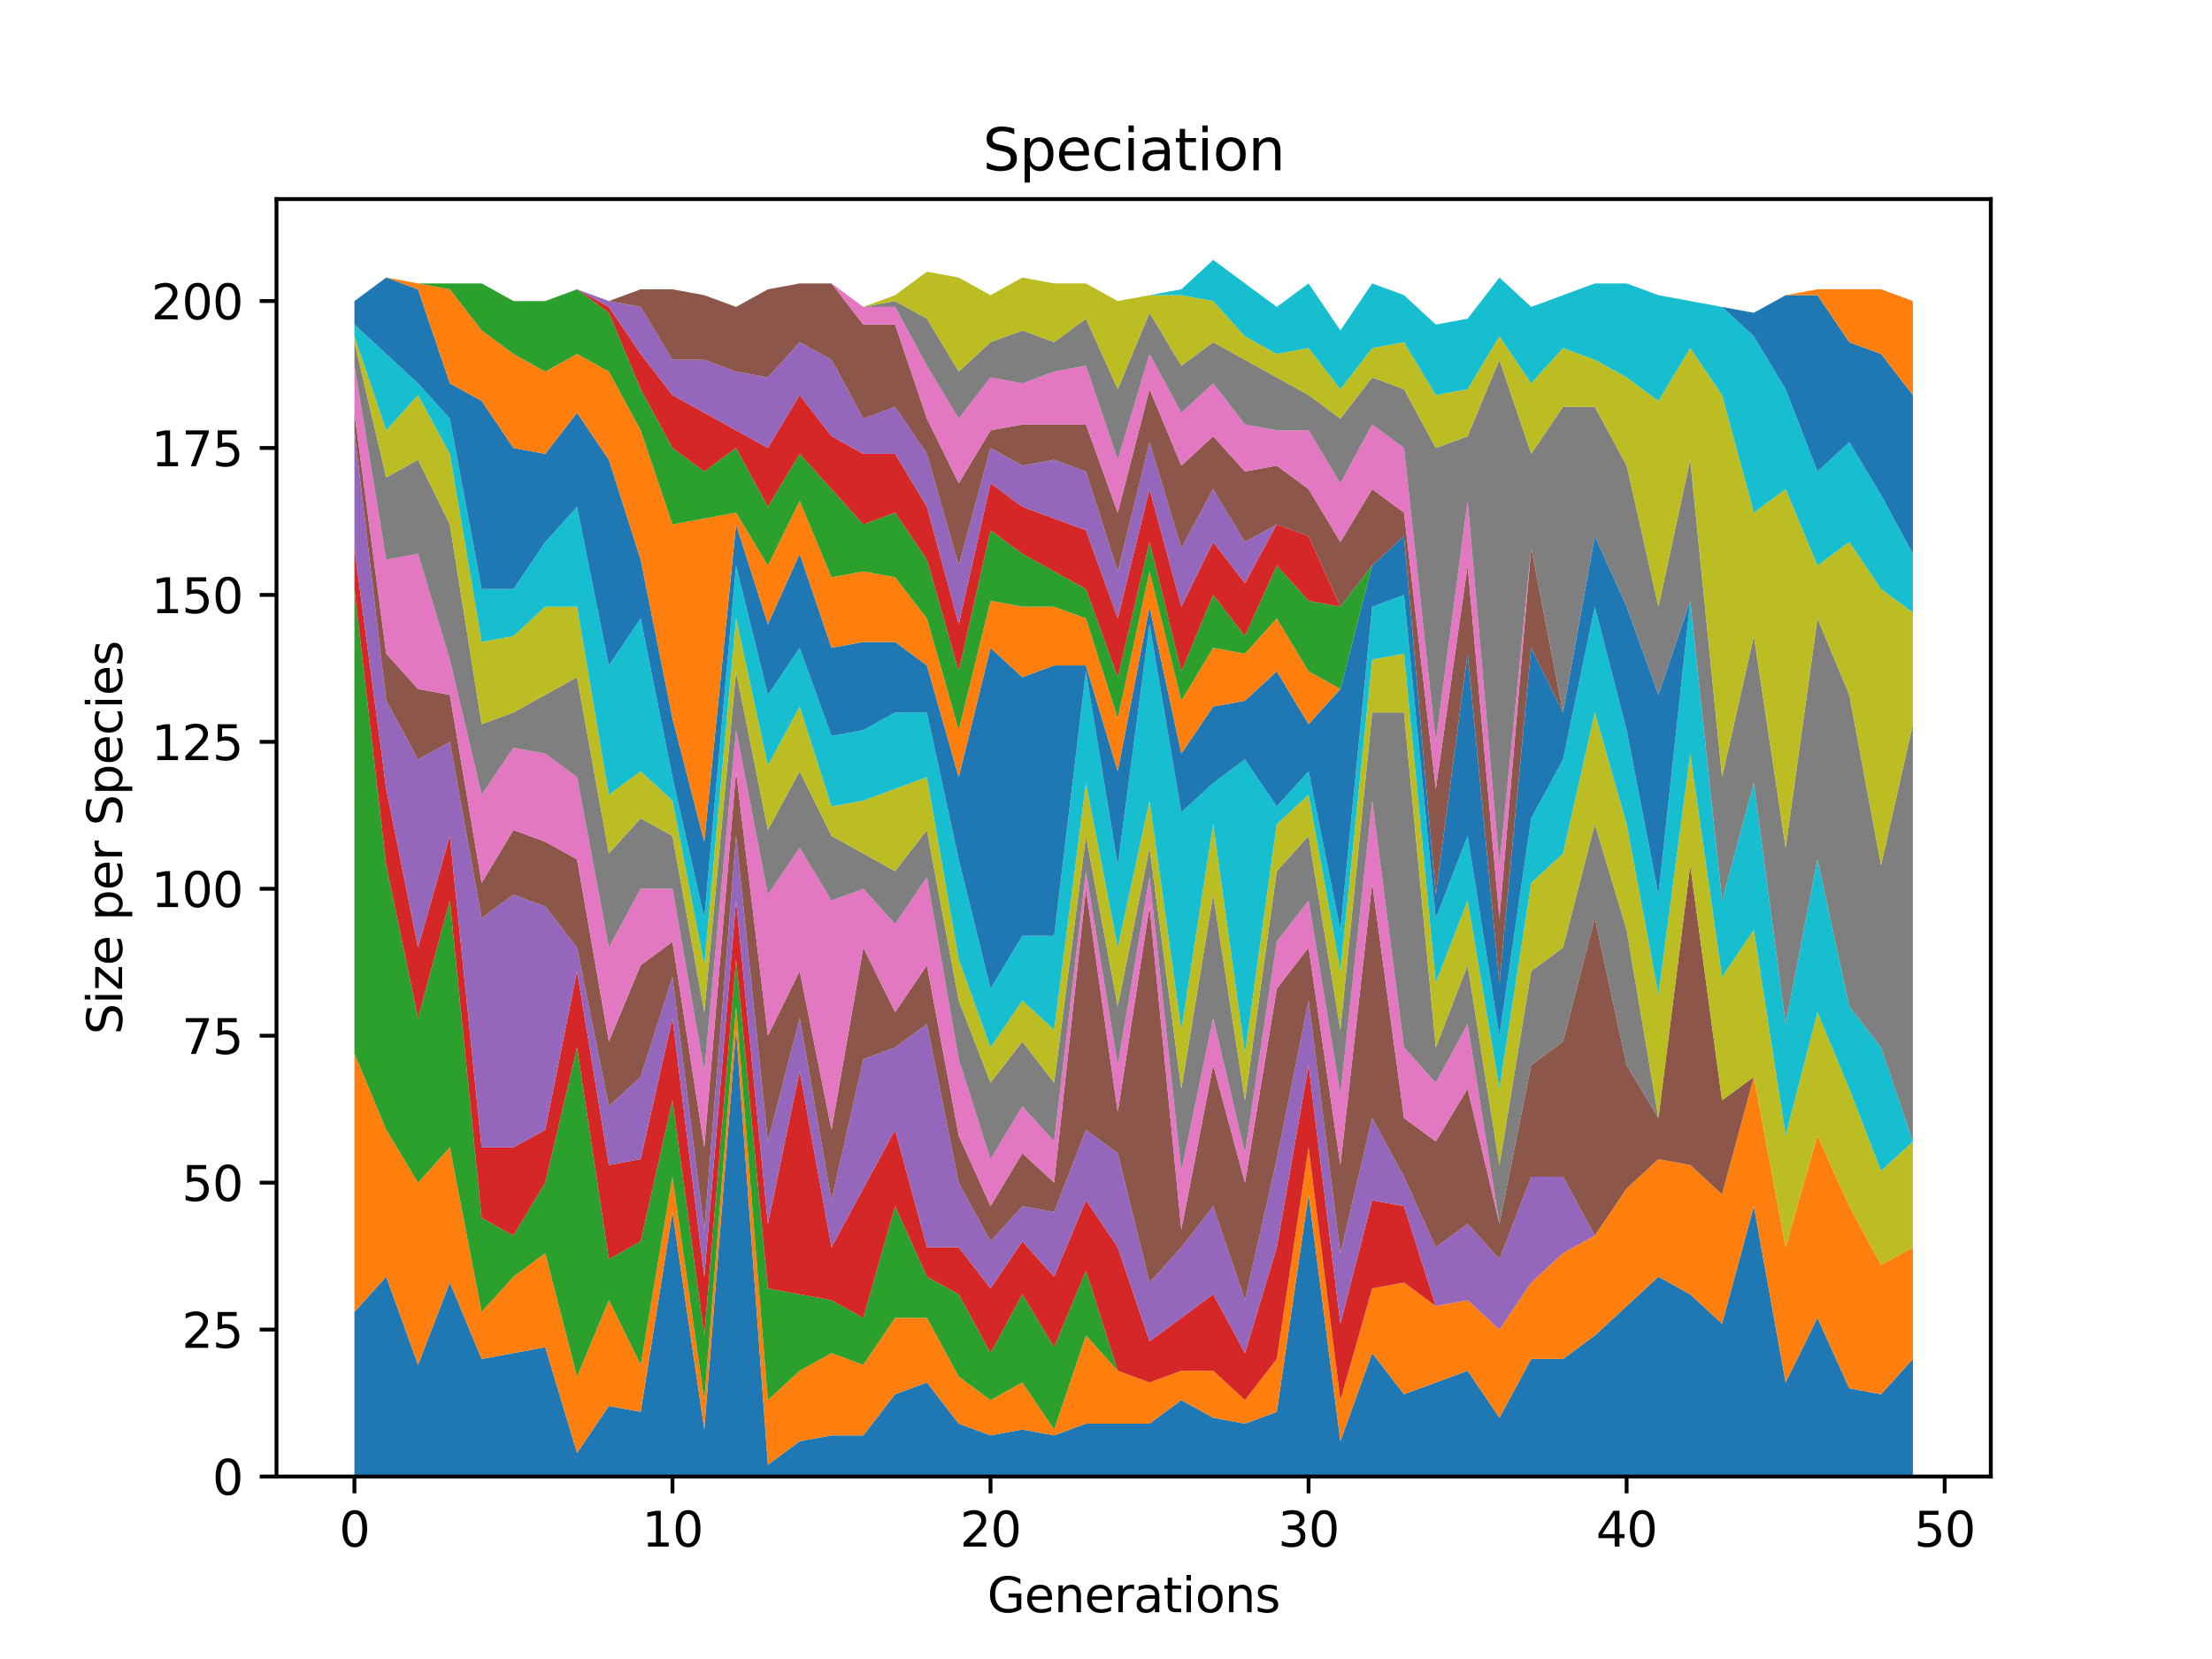 <?xml version="1.0" encoding="utf-8" standalone="no"?>
<!DOCTYPE svg PUBLIC "-//W3C//DTD SVG 1.1//EN"
  "http://www.w3.org/Graphics/SVG/1.1/DTD/svg11.dtd">
<svg xmlns:xlink="http://www.w3.org/1999/xlink" width="460.8pt" height="345.6pt" viewBox="0 0 460.8 345.6" xmlns="http://www.w3.org/2000/svg" version="1.1">
 <defs>
  <style type="text/css">*{stroke-linejoin: round; stroke-linecap: butt}</style>
 </defs>
 <g id="figure_1">
  <g id="patch_1">
   <path d="M 0 345.6 
L 460.8 345.6 
L 460.8 0 
L 0 0 
z
" style="fill: #ffffff"/>
  </g>
  <g id="axes_1">
   <g id="patch_2">
    <path d="M 57.6 307.584 
L 414.72 307.584 
L 414.72 41.472 
L 57.6 41.472 
z
" style="fill: #ffffff"/>
   </g>
   <g id="PolyCollection_1">
    <path d="M 73.833 273.302 
L 73.833 307.584 
L 80.458 307.584 
L 87.084 307.584 
L 93.71 307.584 
L 100.335 307.584 
L 106.961 307.584 
L 113.586 307.584 
L 120.212 307.584 
L 126.838 307.584 
L 133.463 307.584 
L 140.089 307.584 
L 146.714 307.584 
L 153.34 307.584 
L 159.966 307.584 
L 166.591 307.584 
L 173.217 307.584 
L 179.842 307.584 
L 186.468 307.584 
L 193.094 307.584 
L 199.719 307.584 
L 206.345 307.584 
L 212.97 307.584 
L 219.596 307.584 
L 226.222 307.584 
L 232.847 307.584 
L 239.473 307.584 
L 246.098 307.584 
L 252.724 307.584 
L 259.35 307.584 
L 265.975 307.584 
L 272.601 307.584 
L 279.226 307.584 
L 285.852 307.584 
L 292.478 307.584 
L 299.103 307.584 
L 305.729 307.584 
L 312.354 307.584 
L 318.98 307.584 
L 325.606 307.584 
L 332.231 307.584 
L 338.857 307.584 
L 345.482 307.584 
L 352.108 307.584 
L 358.734 307.584 
L 365.359 307.584 
L 371.985 307.584 
L 378.61 307.584 
L 385.236 307.584 
L 391.862 307.584 
L 398.487 307.584 
L 398.487 283.097 
L 398.487 283.097 
L 391.862 290.443 
L 385.236 289.219 
L 378.61 274.527 
L 371.985 287.994 
L 365.359 251.264 
L 358.734 275.751 
L 352.108 269.629 
L 345.482 265.956 
L 338.857 272.078 
L 332.231 278.2 
L 325.606 283.097 
L 318.98 283.097 
L 312.354 295.341 
L 305.729 285.546 
L 299.103 287.994 
L 292.478 290.443 
L 285.852 281.873 
L 279.226 300.238 
L 272.601 248.815 
L 265.975 294.116 
L 259.35 296.565 
L 252.724 295.341 
L 246.098 291.667 
L 239.473 296.565 
L 232.847 296.565 
L 226.222 296.565 
L 219.596 299.014 
L 212.97 297.789 
L 206.345 299.014 
L 199.719 296.565 
L 193.094 287.994 
L 186.468 290.443 
L 179.842 299.014 
L 173.217 299.014 
L 166.591 300.238 
L 159.966 305.135 
L 153.34 214.534 
L 146.714 297.789 
L 140.089 252.488 
L 133.463 294.116 
L 126.838 292.892 
L 120.212 302.687 
L 113.586 280.648 
L 106.961 281.873 
L 100.335 283.097 
L 93.71 267.181 
L 87.084 284.321 
L 80.458 265.956 
L 73.833 273.302 
z
" clip-path="url(#p61a54d0219)" style="fill: #1f77b4"/>
   </g>
   <g id="PolyCollection_2">
    <path d="M 73.833 219.431 
L 73.833 273.302 
L 80.458 265.956 
L 87.084 284.321 
L 93.71 267.181 
L 100.335 283.097 
L 106.961 281.873 
L 113.586 280.648 
L 120.212 302.687 
L 126.838 292.892 
L 133.463 294.116 
L 140.089 252.488 
L 146.714 297.789 
L 153.34 214.534 
L 159.966 305.135 
L 166.591 300.238 
L 173.217 299.014 
L 179.842 299.014 
L 186.468 290.443 
L 193.094 287.994 
L 199.719 296.565 
L 206.345 299.014 
L 212.97 297.789 
L 219.596 299.014 
L 226.222 296.565 
L 232.847 296.565 
L 239.473 296.565 
L 246.098 291.667 
L 252.724 295.341 
L 259.35 296.565 
L 265.975 294.116 
L 272.601 248.815 
L 279.226 300.238 
L 285.852 281.873 
L 292.478 290.443 
L 299.103 287.994 
L 305.729 285.546 
L 312.354 295.341 
L 318.98 283.097 
L 325.606 283.097 
L 332.231 278.2 
L 338.857 272.078 
L 345.482 265.956 
L 352.108 269.629 
L 358.734 275.751 
L 365.359 251.264 
L 371.985 287.994 
L 378.61 274.527 
L 385.236 289.219 
L 391.862 290.443 
L 398.487 283.097 
L 398.487 259.834 
L 398.487 259.834 
L 391.862 263.507 
L 385.236 251.264 
L 378.61 236.572 
L 371.985 259.834 
L 365.359 224.328 
L 358.734 248.815 
L 352.108 242.694 
L 345.482 241.469 
L 338.857 247.591 
L 332.231 257.386 
L 325.606 261.059 
L 318.98 267.181 
L 312.354 276.975 
L 305.729 270.854 
L 299.103 272.078 
L 292.478 267.181 
L 285.852 268.405 
L 279.226 291.667 
L 272.601 239.021 
L 265.975 283.097 
L 259.35 291.667 
L 252.724 285.546 
L 246.098 285.546 
L 239.473 287.994 
L 232.847 285.546 
L 226.222 278.2 
L 219.596 297.789 
L 212.97 287.994 
L 206.345 291.667 
L 199.719 286.77 
L 193.094 274.527 
L 186.468 274.527 
L 179.842 284.321 
L 173.217 281.873 
L 166.591 285.546 
L 159.966 291.667 
L 153.34 209.636 
L 146.714 291.667 
L 140.089 245.142 
L 133.463 284.321 
L 126.838 270.854 
L 120.212 286.77 
L 113.586 261.059 
L 106.961 265.956 
L 100.335 273.302 
L 93.71 239.021 
L 87.084 246.367 
L 80.458 235.347 
L 73.833 219.431 
z
" clip-path="url(#p61a54d0219)" style="fill: #ff7f0e"/>
   </g>
   <g id="PolyCollection_3">
    <path d="M 73.833 122.707 
L 73.833 219.431 
L 80.458 235.347 
L 87.084 246.367 
L 93.71 239.021 
L 100.335 273.302 
L 106.961 265.956 
L 113.586 261.059 
L 120.212 286.77 
L 126.838 270.854 
L 133.463 284.321 
L 140.089 245.142 
L 146.714 291.667 
L 153.34 209.636 
L 159.966 291.667 
L 166.591 285.546 
L 173.217 281.873 
L 179.842 284.321 
L 186.468 274.527 
L 193.094 274.527 
L 199.719 286.77 
L 206.345 291.667 
L 212.97 287.994 
L 219.596 297.789 
L 226.222 278.2 
L 232.847 285.546 
L 239.473 287.994 
L 246.098 285.546 
L 252.724 285.546 
L 259.35 291.667 
L 265.975 283.097 
L 272.601 239.021 
L 279.226 291.667 
L 285.852 268.405 
L 292.478 267.181 
L 299.103 272.078 
L 305.729 270.854 
L 312.354 276.975 
L 318.98 267.181 
L 325.606 261.059 
L 332.231 257.386 
L 338.857 247.591 
L 345.482 241.469 
L 352.108 242.694 
L 358.734 248.815 
L 365.359 224.328 
L 371.985 259.834 
L 378.61 236.572 
L 385.236 251.264 
L 391.862 263.507 
L 398.487 259.834 
L 398.487 259.834 
L 398.487 259.834 
L 391.862 263.507 
L 385.236 251.264 
L 378.61 236.572 
L 371.985 259.834 
L 365.359 224.328 
L 358.734 248.815 
L 352.108 242.694 
L 345.482 241.469 
L 338.857 247.591 
L 332.231 257.386 
L 325.606 261.059 
L 318.98 267.181 
L 312.354 276.975 
L 305.729 270.854 
L 299.103 272.078 
L 292.478 267.181 
L 285.852 268.405 
L 279.226 291.667 
L 272.601 239.021 
L 265.975 283.097 
L 259.35 291.667 
L 252.724 285.546 
L 246.098 285.546 
L 239.473 287.994 
L 232.847 285.546 
L 226.222 264.732 
L 219.596 280.648 
L 212.97 269.629 
L 206.345 281.873 
L 199.719 269.629 
L 193.094 265.956 
L 186.468 251.264 
L 179.842 274.527 
L 173.217 270.854 
L 166.591 269.629 
L 159.966 268.405 
L 153.34 199.841 
L 146.714 278.2 
L 140.089 229.226 
L 133.463 258.61 
L 126.838 262.283 
L 120.212 218.207 
L 113.586 246.367 
L 106.961 257.386 
L 100.335 253.713 
L 93.71 187.598 
L 87.084 212.085 
L 80.458 180.252 
L 73.833 122.707 
z
" clip-path="url(#p61a54d0219)" style="fill: #2ca02c"/>
   </g>
   <g id="PolyCollection_4">
    <path d="M 73.833 114.137 
L 73.833 122.707 
L 80.458 180.252 
L 87.084 212.085 
L 93.71 187.598 
L 100.335 253.713 
L 106.961 257.386 
L 113.586 246.367 
L 120.212 218.207 
L 126.838 262.283 
L 133.463 258.61 
L 140.089 229.226 
L 146.714 278.2 
L 153.34 199.841 
L 159.966 268.405 
L 166.591 269.629 
L 173.217 270.854 
L 179.842 274.527 
L 186.468 251.264 
L 193.094 265.956 
L 199.719 269.629 
L 206.345 281.873 
L 212.97 269.629 
L 219.596 280.648 
L 226.222 264.732 
L 232.847 285.546 
L 239.473 287.994 
L 246.098 285.546 
L 252.724 285.546 
L 259.35 291.667 
L 265.975 283.097 
L 272.601 239.021 
L 279.226 291.667 
L 285.852 268.405 
L 292.478 267.181 
L 299.103 272.078 
L 305.729 270.854 
L 312.354 276.975 
L 318.98 267.181 
L 325.606 261.059 
L 332.231 257.386 
L 338.857 247.591 
L 345.482 241.469 
L 352.108 242.694 
L 358.734 248.815 
L 365.359 224.328 
L 371.985 259.834 
L 378.61 236.572 
L 385.236 251.264 
L 391.862 263.507 
L 398.487 259.834 
L 398.487 259.834 
L 398.487 259.834 
L 391.862 263.507 
L 385.236 251.264 
L 378.61 236.572 
L 371.985 259.834 
L 365.359 224.328 
L 358.734 248.815 
L 352.108 242.694 
L 345.482 241.469 
L 338.857 247.591 
L 332.231 257.386 
L 325.606 261.059 
L 318.98 267.181 
L 312.354 276.975 
L 305.729 270.854 
L 299.103 272.078 
L 292.478 251.264 
L 285.852 250.04 
L 279.226 275.751 
L 272.601 221.88 
L 265.975 259.834 
L 259.35 281.873 
L 252.724 269.629 
L 246.098 274.527 
L 239.473 279.424 
L 232.847 259.834 
L 226.222 250.04 
L 219.596 265.956 
L 212.97 258.61 
L 206.345 268.405 
L 199.719 259.834 
L 193.094 259.834 
L 186.468 235.347 
L 179.842 247.591 
L 173.217 259.834 
L 166.591 223.104 
L 159.966 254.937 
L 153.34 187.598 
L 146.714 265.956 
L 140.089 212.085 
L 133.463 241.469 
L 126.838 242.694 
L 120.212 202.29 
L 113.586 235.347 
L 106.961 239.021 
L 100.335 239.021 
L 93.71 174.13 
L 87.084 197.393 
L 80.458 164.335 
L 73.833 114.137 
z
" clip-path="url(#p61a54d0219)" style="fill: #d62728"/>
   </g>
   <g id="PolyCollection_5">
    <path d="M 73.833 89.65 
L 73.833 114.137 
L 80.458 164.335 
L 87.084 197.393 
L 93.71 174.13 
L 100.335 239.021 
L 106.961 239.021 
L 113.586 235.347 
L 120.212 202.29 
L 126.838 242.694 
L 133.463 241.469 
L 140.089 212.085 
L 146.714 265.956 
L 153.34 187.598 
L 159.966 254.937 
L 166.591 223.104 
L 173.217 259.834 
L 179.842 247.591 
L 186.468 235.347 
L 193.094 259.834 
L 199.719 259.834 
L 206.345 268.405 
L 212.97 258.61 
L 219.596 265.956 
L 226.222 250.04 
L 232.847 259.834 
L 239.473 279.424 
L 246.098 274.527 
L 252.724 269.629 
L 259.35 281.873 
L 265.975 259.834 
L 272.601 221.88 
L 279.226 275.751 
L 285.852 250.04 
L 292.478 251.264 
L 299.103 272.078 
L 305.729 270.854 
L 312.354 276.975 
L 318.98 267.181 
L 325.606 261.059 
L 332.231 257.386 
L 338.857 247.591 
L 345.482 241.469 
L 352.108 242.694 
L 358.734 248.815 
L 365.359 224.328 
L 371.985 259.834 
L 378.61 236.572 
L 385.236 251.264 
L 391.862 263.507 
L 398.487 259.834 
L 398.487 259.834 
L 398.487 259.834 
L 391.862 263.507 
L 385.236 251.264 
L 378.61 236.572 
L 371.985 259.834 
L 365.359 224.328 
L 358.734 248.815 
L 352.108 242.694 
L 345.482 241.469 
L 338.857 247.591 
L 332.231 257.386 
L 325.606 245.142 
L 318.98 245.142 
L 312.354 262.283 
L 305.729 254.937 
L 299.103 259.834 
L 292.478 245.142 
L 285.852 232.899 
L 279.226 261.059 
L 272.601 208.412 
L 265.975 241.469 
L 259.35 270.854 
L 252.724 251.264 
L 246.098 259.834 
L 239.473 267.181 
L 232.847 240.245 
L 226.222 235.347 
L 219.596 252.488 
L 212.97 251.264 
L 206.345 258.61 
L 199.719 246.367 
L 193.094 213.309 
L 186.468 218.207 
L 179.842 220.655 
L 173.217 250.04 
L 166.591 212.085 
L 159.966 237.796 
L 153.34 174.13 
L 146.714 256.161 
L 140.089 203.514 
L 133.463 224.328 
L 126.838 230.45 
L 120.212 197.393 
L 113.586 188.822 
L 106.961 186.374 
L 100.335 191.271 
L 93.71 154.541 
L 87.084 158.214 
L 80.458 145.97 
L 73.833 89.65 
z
" clip-path="url(#p61a54d0219)" style="fill: #9467bd"/>
   </g>
   <g id="PolyCollection_6">
    <path d="M 73.833 85.977 
L 73.833 89.65 
L 80.458 145.97 
L 87.084 158.214 
L 93.71 154.541 
L 100.335 191.271 
L 106.961 186.374 
L 113.586 188.822 
L 120.212 197.393 
L 126.838 230.45 
L 133.463 224.328 
L 140.089 203.514 
L 146.714 256.161 
L 153.34 174.13 
L 159.966 237.796 
L 166.591 212.085 
L 173.217 250.04 
L 179.842 220.655 
L 186.468 218.207 
L 193.094 213.309 
L 199.719 246.367 
L 206.345 258.61 
L 212.97 251.264 
L 219.596 252.488 
L 226.222 235.347 
L 232.847 240.245 
L 239.473 267.181 
L 246.098 259.834 
L 252.724 251.264 
L 259.35 270.854 
L 265.975 241.469 
L 272.601 208.412 
L 279.226 261.059 
L 285.852 232.899 
L 292.478 245.142 
L 299.103 259.834 
L 305.729 254.937 
L 312.354 262.283 
L 318.98 245.142 
L 325.606 245.142 
L 332.231 257.386 
L 338.857 247.591 
L 345.482 241.469 
L 352.108 242.694 
L 358.734 248.815 
L 365.359 224.328 
L 371.985 259.834 
L 378.61 236.572 
L 385.236 251.264 
L 391.862 263.507 
L 398.487 259.834 
L 398.487 259.834 
L 398.487 259.834 
L 391.862 263.507 
L 385.236 251.264 
L 378.61 236.572 
L 371.985 259.834 
L 365.359 224.328 
L 358.734 229.226 
L 352.108 180.252 
L 345.482 232.899 
L 338.857 221.88 
L 332.231 191.271 
L 325.606 216.982 
L 318.98 221.88 
L 312.354 254.937 
L 305.729 226.777 
L 299.103 237.796 
L 292.478 232.899 
L 285.852 183.925 
L 279.226 242.694 
L 272.601 197.393 
L 265.975 205.963 
L 259.35 246.367 
L 252.724 221.88 
L 246.098 256.161 
L 239.473 188.822 
L 232.847 231.674 
L 226.222 185.149 
L 219.596 246.367 
L 212.97 240.245 
L 206.345 251.264 
L 199.719 236.572 
L 193.094 201.066 
L 186.468 210.861 
L 179.842 197.393 
L 173.217 235.347 
L 166.591 202.29 
L 159.966 215.758 
L 153.34 160.662 
L 146.714 239.021 
L 140.089 196.168 
L 133.463 201.066 
L 126.838 216.982 
L 120.212 179.027 
L 113.586 175.354 
L 106.961 172.906 
L 100.335 183.925 
L 93.71 144.746 
L 87.084 143.521 
L 80.458 136.175 
L 73.833 85.977 
z
" clip-path="url(#p61a54d0219)" style="fill: #8c564b"/>
   </g>
   <g id="PolyCollection_7">
    <path d="M 73.833 76.182 
L 73.833 85.977 
L 80.458 136.175 
L 87.084 143.521 
L 93.71 144.746 
L 100.335 183.925 
L 106.961 172.906 
L 113.586 175.354 
L 120.212 179.027 
L 126.838 216.982 
L 133.463 201.066 
L 140.089 196.168 
L 146.714 239.021 
L 153.34 160.662 
L 159.966 215.758 
L 166.591 202.29 
L 173.217 235.347 
L 179.842 197.393 
L 186.468 210.861 
L 193.094 201.066 
L 199.719 236.572 
L 206.345 251.264 
L 212.97 240.245 
L 219.596 246.367 
L 226.222 185.149 
L 232.847 231.674 
L 239.473 188.822 
L 246.098 256.161 
L 252.724 221.88 
L 259.35 246.367 
L 265.975 205.963 
L 272.601 197.393 
L 279.226 242.694 
L 285.852 183.925 
L 292.478 232.899 
L 299.103 237.796 
L 305.729 226.777 
L 312.354 254.937 
L 318.98 221.88 
L 325.606 216.982 
L 332.231 191.271 
L 338.857 221.88 
L 345.482 232.899 
L 352.108 180.252 
L 358.734 229.226 
L 365.359 224.328 
L 371.985 259.834 
L 378.61 236.572 
L 385.236 251.264 
L 391.862 263.507 
L 398.487 259.834 
L 398.487 259.834 
L 398.487 259.834 
L 391.862 263.507 
L 385.236 251.264 
L 378.61 236.572 
L 371.985 259.834 
L 365.359 224.328 
L 358.734 229.226 
L 352.108 180.252 
L 345.482 232.899 
L 338.857 221.88 
L 332.231 191.271 
L 325.606 216.982 
L 318.98 221.88 
L 312.354 254.937 
L 305.729 213.309 
L 299.103 225.553 
L 292.478 218.207 
L 285.852 166.784 
L 279.226 228.001 
L 272.601 187.598 
L 265.975 196.168 
L 259.35 240.245 
L 252.724 212.085 
L 246.098 243.918 
L 239.473 182.701 
L 232.847 221.88 
L 226.222 181.476 
L 219.596 237.796 
L 212.97 230.45 
L 206.345 241.469 
L 199.719 220.655 
L 193.094 182.701 
L 186.468 192.495 
L 179.842 185.149 
L 173.217 187.598 
L 166.591 176.579 
L 159.966 186.374 
L 153.34 152.092 
L 146.714 223.104 
L 140.089 185.149 
L 133.463 185.149 
L 126.838 197.393 
L 120.212 161.887 
L 113.586 156.989 
L 106.961 155.765 
L 100.335 165.56 
L 93.71 137.4 
L 87.084 115.361 
L 80.458 116.586 
L 73.833 76.182 
z
" clip-path="url(#p61a54d0219)" style="fill: #e377c2"/>
   </g>
   <g id="PolyCollection_8">
    <path d="M 73.833 71.285 
L 73.833 76.182 
L 80.458 116.586 
L 87.084 115.361 
L 93.71 137.4 
L 100.335 165.56 
L 106.961 155.765 
L 113.586 156.989 
L 120.212 161.887 
L 126.838 197.393 
L 133.463 185.149 
L 140.089 185.149 
L 146.714 223.104 
L 153.34 152.092 
L 159.966 186.374 
L 166.591 176.579 
L 173.217 187.598 
L 179.842 185.149 
L 186.468 192.495 
L 193.094 182.701 
L 199.719 220.655 
L 206.345 241.469 
L 212.97 230.45 
L 219.596 237.796 
L 226.222 181.476 
L 232.847 221.88 
L 239.473 182.701 
L 246.098 243.918 
L 252.724 212.085 
L 259.35 240.245 
L 265.975 196.168 
L 272.601 187.598 
L 279.226 228.001 
L 285.852 166.784 
L 292.478 218.207 
L 299.103 225.553 
L 305.729 213.309 
L 312.354 254.937 
L 318.98 221.88 
L 325.606 216.982 
L 332.231 191.271 
L 338.857 221.88 
L 345.482 232.899 
L 352.108 180.252 
L 358.734 229.226 
L 365.359 224.328 
L 371.985 259.834 
L 378.61 236.572 
L 385.236 251.264 
L 391.862 263.507 
L 398.487 259.834 
L 398.487 259.834 
L 398.487 259.834 
L 391.862 263.507 
L 385.236 251.264 
L 378.61 236.572 
L 371.985 259.834 
L 365.359 224.328 
L 358.734 229.226 
L 352.108 180.252 
L 345.482 232.899 
L 338.857 193.72 
L 332.231 171.681 
L 325.606 197.393 
L 318.98 202.29 
L 312.354 242.694 
L 305.729 201.066 
L 299.103 218.207 
L 292.478 148.419 
L 285.852 148.419 
L 279.226 214.534 
L 272.601 174.13 
L 265.975 181.476 
L 259.35 229.226 
L 252.724 186.374 
L 246.098 226.777 
L 239.473 176.579 
L 232.847 209.636 
L 226.222 174.13 
L 219.596 225.553 
L 212.97 216.982 
L 206.345 225.553 
L 199.719 208.412 
L 193.094 172.906 
L 186.468 181.476 
L 179.842 177.803 
L 173.217 174.13 
L 166.591 160.662 
L 159.966 172.906 
L 153.34 139.848 
L 146.714 210.861 
L 140.089 174.13 
L 133.463 170.457 
L 126.838 177.803 
L 120.212 141.073 
L 113.586 144.746 
L 106.961 148.419 
L 100.335 150.867 
L 93.71 109.24 
L 87.084 95.772 
L 80.458 99.445 
L 73.833 71.285 
z
" clip-path="url(#p61a54d0219)" style="fill: #7f7f7f"/>
   </g>
   <g id="PolyCollection_9">
    <path d="M 73.833 70.061 
L 73.833 71.285 
L 80.458 99.445 
L 87.084 95.772 
L 93.71 109.24 
L 100.335 150.867 
L 106.961 148.419 
L 113.586 144.746 
L 120.212 141.073 
L 126.838 177.803 
L 133.463 170.457 
L 140.089 174.13 
L 146.714 210.861 
L 153.34 139.848 
L 159.966 172.906 
L 166.591 160.662 
L 173.217 174.13 
L 179.842 177.803 
L 186.468 181.476 
L 193.094 172.906 
L 199.719 208.412 
L 206.345 225.553 
L 212.97 216.982 
L 219.596 225.553 
L 226.222 174.13 
L 232.847 209.636 
L 239.473 176.579 
L 246.098 226.777 
L 252.724 186.374 
L 259.35 229.226 
L 265.975 181.476 
L 272.601 174.13 
L 279.226 214.534 
L 285.852 148.419 
L 292.478 148.419 
L 299.103 218.207 
L 305.729 201.066 
L 312.354 242.694 
L 318.98 202.29 
L 325.606 197.393 
L 332.231 171.681 
L 338.857 193.72 
L 345.482 232.899 
L 352.108 180.252 
L 358.734 229.226 
L 365.359 224.328 
L 371.985 259.834 
L 378.61 236.572 
L 385.236 251.264 
L 391.862 263.507 
L 398.487 259.834 
L 398.487 237.796 
L 398.487 237.796 
L 391.862 243.918 
L 385.236 226.777 
L 378.61 210.861 
L 371.985 236.572 
L 365.359 193.72 
L 358.734 203.514 
L 352.108 156.989 
L 345.482 207.187 
L 338.857 171.681 
L 332.231 148.419 
L 325.606 177.803 
L 318.98 183.925 
L 312.354 226.777 
L 305.729 187.598 
L 299.103 204.739 
L 292.478 136.175 
L 285.852 137.4 
L 279.226 202.29 
L 272.601 165.56 
L 265.975 171.681 
L 259.35 219.431 
L 252.724 171.681 
L 246.098 214.534 
L 239.473 166.784 
L 232.847 197.393 
L 226.222 163.111 
L 219.596 214.534 
L 212.97 208.412 
L 206.345 218.207 
L 199.719 199.841 
L 193.094 161.887 
L 186.468 164.335 
L 179.842 166.784 
L 173.217 168.008 
L 166.591 147.194 
L 159.966 159.438 
L 153.34 128.829 
L 146.714 201.066 
L 140.089 166.784 
L 133.463 160.662 
L 126.838 165.56 
L 120.212 126.381 
L 113.586 126.381 
L 106.961 132.502 
L 100.335 133.727 
L 93.71 94.547 
L 87.084 82.304 
L 80.458 89.65 
L 73.833 70.061 
z
" clip-path="url(#p61a54d0219)" style="fill: #bcbd22"/>
   </g>
   <g id="PolyCollection_10">
    <path d="M 73.833 67.612 
L 73.833 70.061 
L 80.458 89.65 
L 87.084 82.304 
L 93.71 94.547 
L 100.335 133.727 
L 106.961 132.502 
L 113.586 126.381 
L 120.212 126.381 
L 126.838 165.56 
L 133.463 160.662 
L 140.089 166.784 
L 146.714 201.066 
L 153.34 128.829 
L 159.966 159.438 
L 166.591 147.194 
L 173.217 168.008 
L 179.842 166.784 
L 186.468 164.335 
L 193.094 161.887 
L 199.719 199.841 
L 206.345 218.207 
L 212.97 208.412 
L 219.596 214.534 
L 226.222 163.111 
L 232.847 197.393 
L 239.473 166.784 
L 246.098 214.534 
L 252.724 171.681 
L 259.35 219.431 
L 265.975 171.681 
L 272.601 165.56 
L 279.226 202.29 
L 285.852 137.4 
L 292.478 136.175 
L 299.103 204.739 
L 305.729 187.598 
L 312.354 226.777 
L 318.98 183.925 
L 325.606 177.803 
L 332.231 148.419 
L 338.857 171.681 
L 345.482 207.187 
L 352.108 156.989 
L 358.734 203.514 
L 365.359 193.72 
L 371.985 236.572 
L 378.61 210.861 
L 385.236 226.777 
L 391.862 243.918 
L 398.487 237.796 
L 398.487 237.796 
L 398.487 237.796 
L 391.862 218.207 
L 385.236 209.636 
L 378.61 179.027 
L 371.985 213.309 
L 365.359 163.111 
L 358.734 187.598 
L 352.108 125.156 
L 345.482 186.374 
L 338.857 152.092 
L 332.231 126.381 
L 325.606 158.214 
L 318.98 170.457 
L 312.354 215.758 
L 305.729 174.13 
L 299.103 191.271 
L 292.478 123.932 
L 285.852 126.381 
L 279.226 193.72 
L 272.601 160.662 
L 265.975 168.008 
L 259.35 158.214 
L 252.724 163.111 
L 246.098 169.233 
L 239.473 130.054 
L 232.847 180.252 
L 226.222 139.848 
L 219.596 194.944 
L 212.97 194.944 
L 206.345 205.963 
L 199.719 179.027 
L 193.094 148.419 
L 186.468 148.419 
L 179.842 152.092 
L 173.217 153.316 
L 166.591 134.951 
L 159.966 144.746 
L 153.34 117.81 
L 146.714 191.271 
L 140.089 161.887 
L 133.463 128.829 
L 126.838 138.624 
L 120.212 105.567 
L 113.586 112.913 
L 106.961 122.707 
L 100.335 122.707 
L 93.71 87.201 
L 87.084 79.855 
L 80.458 73.734 
L 73.833 67.612 
z
" clip-path="url(#p61a54d0219)" style="fill: #17becf"/>
   </g>
   <g id="PolyCollection_11">
    <path d="M 73.833 62.714 
L 73.833 67.612 
L 80.458 73.734 
L 87.084 79.855 
L 93.71 87.201 
L 100.335 122.707 
L 106.961 122.707 
L 113.586 112.913 
L 120.212 105.567 
L 126.838 138.624 
L 133.463 128.829 
L 140.089 161.887 
L 146.714 191.271 
L 153.34 117.81 
L 159.966 144.746 
L 166.591 134.951 
L 173.217 153.316 
L 179.842 152.092 
L 186.468 148.419 
L 193.094 148.419 
L 199.719 179.027 
L 206.345 205.963 
L 212.97 194.944 
L 219.596 194.944 
L 226.222 139.848 
L 232.847 180.252 
L 239.473 130.054 
L 246.098 169.233 
L 252.724 163.111 
L 259.35 158.214 
L 265.975 168.008 
L 272.601 160.662 
L 279.226 193.72 
L 285.852 126.381 
L 292.478 123.932 
L 299.103 191.271 
L 305.729 174.13 
L 312.354 215.758 
L 318.98 170.457 
L 325.606 158.214 
L 332.231 126.381 
L 338.857 152.092 
L 345.482 186.374 
L 352.108 125.156 
L 358.734 187.598 
L 365.359 163.111 
L 371.985 213.309 
L 378.61 179.027 
L 385.236 209.636 
L 391.862 218.207 
L 398.487 237.796 
L 398.487 237.796 
L 398.487 237.796 
L 391.862 218.207 
L 385.236 209.636 
L 378.61 179.027 
L 371.985 213.309 
L 365.359 163.111 
L 358.734 187.598 
L 352.108 125.156 
L 345.482 144.746 
L 338.857 126.381 
L 332.231 111.688 
L 325.606 148.419 
L 318.98 134.951 
L 312.354 204.739 
L 305.729 136.175 
L 299.103 186.374 
L 292.478 111.688 
L 285.852 117.81 
L 279.226 143.521 
L 272.601 150.867 
L 265.975 139.848 
L 259.35 145.97 
L 252.724 147.194 
L 246.098 156.989 
L 239.473 126.381 
L 232.847 160.662 
L 226.222 138.624 
L 219.596 138.624 
L 212.97 141.073 
L 206.345 134.951 
L 199.719 161.887 
L 193.094 138.624 
L 186.468 133.727 
L 179.842 133.727 
L 173.217 134.951 
L 166.591 115.361 
L 159.966 130.054 
L 153.34 109.24 
L 146.714 175.354 
L 140.089 149.643 
L 133.463 116.586 
L 126.838 95.772 
L 120.212 85.977 
L 113.586 94.547 
L 106.961 93.323 
L 100.335 83.528 
L 93.71 79.855 
L 87.084 60.266 
L 80.458 57.817 
L 73.833 62.714 
z
" clip-path="url(#p61a54d0219)" style="fill: #1f77b4"/>
   </g>
   <g id="PolyCollection_12">
    <path d="M 73.833 62.714 
L 73.833 62.714 
L 80.458 57.817 
L 87.084 60.266 
L 93.71 79.855 
L 100.335 83.528 
L 106.961 93.323 
L 113.586 94.547 
L 120.212 85.977 
L 126.838 95.772 
L 133.463 116.586 
L 140.089 149.643 
L 146.714 175.354 
L 153.34 109.24 
L 159.966 130.054 
L 166.591 115.361 
L 173.217 134.951 
L 179.842 133.727 
L 186.468 133.727 
L 193.094 138.624 
L 199.719 161.887 
L 206.345 134.951 
L 212.97 141.073 
L 219.596 138.624 
L 226.222 138.624 
L 232.847 160.662 
L 239.473 126.381 
L 246.098 156.989 
L 252.724 147.194 
L 259.35 145.97 
L 265.975 139.848 
L 272.601 150.867 
L 279.226 143.521 
L 285.852 117.81 
L 292.478 111.688 
L 299.103 186.374 
L 305.729 136.175 
L 312.354 204.739 
L 318.98 134.951 
L 325.606 148.419 
L 332.231 111.688 
L 338.857 126.381 
L 345.482 144.746 
L 352.108 125.156 
L 358.734 187.598 
L 365.359 163.111 
L 371.985 213.309 
L 378.61 179.027 
L 385.236 209.636 
L 391.862 218.207 
L 398.487 237.796 
L 398.487 237.796 
L 398.487 237.796 
L 391.862 218.207 
L 385.236 209.636 
L 378.61 179.027 
L 371.985 213.309 
L 365.359 163.111 
L 358.734 187.598 
L 352.108 125.156 
L 345.482 144.746 
L 338.857 126.381 
L 332.231 111.688 
L 325.606 148.419 
L 318.98 134.951 
L 312.354 204.739 
L 305.729 136.175 
L 299.103 186.374 
L 292.478 111.688 
L 285.852 117.81 
L 279.226 143.521 
L 272.601 139.848 
L 265.975 128.829 
L 259.35 136.175 
L 252.724 134.951 
L 246.098 145.97 
L 239.473 119.034 
L 232.847 149.643 
L 226.222 128.829 
L 219.596 126.381 
L 212.97 126.381 
L 206.345 125.156 
L 199.719 152.092 
L 193.094 128.829 
L 186.468 120.259 
L 179.842 119.034 
L 173.217 120.259 
L 166.591 104.342 
L 159.966 117.81 
L 153.34 106.791 
L 146.714 108.015 
L 140.089 109.24 
L 133.463 89.65 
L 126.838 77.407 
L 120.212 73.734 
L 113.586 77.407 
L 106.961 73.734 
L 100.335 68.836 
L 93.71 60.266 
L 87.084 59.041 
L 80.458 57.817 
L 73.833 62.714 
z
" clip-path="url(#p61a54d0219)" style="fill: #ff7f0e"/>
   </g>
   <g id="PolyCollection_13">
    <path d="M 73.833 62.714 
L 73.833 62.714 
L 80.458 57.817 
L 87.084 59.041 
L 93.71 60.266 
L 100.335 68.836 
L 106.961 73.734 
L 113.586 77.407 
L 120.212 73.734 
L 126.838 77.407 
L 133.463 89.65 
L 140.089 109.24 
L 146.714 108.015 
L 153.34 106.791 
L 159.966 117.81 
L 166.591 104.342 
L 173.217 120.259 
L 179.842 119.034 
L 186.468 120.259 
L 193.094 128.829 
L 199.719 152.092 
L 206.345 125.156 
L 212.97 126.381 
L 219.596 126.381 
L 226.222 128.829 
L 232.847 149.643 
L 239.473 119.034 
L 246.098 145.97 
L 252.724 134.951 
L 259.35 136.175 
L 265.975 128.829 
L 272.601 139.848 
L 279.226 143.521 
L 285.852 117.81 
L 292.478 111.688 
L 299.103 186.374 
L 305.729 136.175 
L 312.354 204.739 
L 318.98 134.951 
L 325.606 148.419 
L 332.231 111.688 
L 338.857 126.381 
L 345.482 144.746 
L 352.108 125.156 
L 358.734 187.598 
L 365.359 163.111 
L 371.985 213.309 
L 378.61 179.027 
L 385.236 209.636 
L 391.862 218.207 
L 398.487 237.796 
L 398.487 237.796 
L 398.487 237.796 
L 391.862 218.207 
L 385.236 209.636 
L 378.61 179.027 
L 371.985 213.309 
L 365.359 163.111 
L 358.734 187.598 
L 352.108 125.156 
L 345.482 144.746 
L 338.857 126.381 
L 332.231 111.688 
L 325.606 148.419 
L 318.98 134.951 
L 312.354 204.739 
L 305.729 136.175 
L 299.103 186.374 
L 292.478 111.688 
L 285.852 117.81 
L 279.226 126.381 
L 272.601 125.156 
L 265.975 117.81 
L 259.35 132.502 
L 252.724 123.932 
L 246.098 139.848 
L 239.473 112.913 
L 232.847 141.073 
L 226.222 122.707 
L 219.596 119.034 
L 212.97 115.361 
L 206.345 110.464 
L 199.719 139.848 
L 193.094 116.586 
L 186.468 106.791 
L 179.842 109.24 
L 173.217 101.894 
L 166.591 94.547 
L 159.966 105.567 
L 153.34 93.323 
L 146.714 98.221 
L 140.089 93.323 
L 133.463 81.08 
L 126.838 65.163 
L 120.212 60.266 
L 113.586 62.714 
L 106.961 62.714 
L 100.335 59.041 
L 93.71 59.041 
L 87.084 59.041 
L 80.458 57.817 
L 73.833 62.714 
z
" clip-path="url(#p61a54d0219)" style="fill: #2ca02c"/>
   </g>
   <g id="PolyCollection_14">
    <path d="M 73.833 62.714 
L 73.833 62.714 
L 80.458 57.817 
L 87.084 59.041 
L 93.71 59.041 
L 100.335 59.041 
L 106.961 62.714 
L 113.586 62.714 
L 120.212 60.266 
L 126.838 65.163 
L 133.463 81.08 
L 140.089 93.323 
L 146.714 98.221 
L 153.34 93.323 
L 159.966 105.567 
L 166.591 94.547 
L 173.217 101.894 
L 179.842 109.24 
L 186.468 106.791 
L 193.094 116.586 
L 199.719 139.848 
L 206.345 110.464 
L 212.97 115.361 
L 219.596 119.034 
L 226.222 122.707 
L 232.847 141.073 
L 239.473 112.913 
L 246.098 139.848 
L 252.724 123.932 
L 259.35 132.502 
L 265.975 117.81 
L 272.601 125.156 
L 279.226 126.381 
L 285.852 117.81 
L 292.478 111.688 
L 299.103 186.374 
L 305.729 136.175 
L 312.354 204.739 
L 318.98 134.951 
L 325.606 148.419 
L 332.231 111.688 
L 338.857 126.381 
L 345.482 144.746 
L 352.108 125.156 
L 358.734 187.598 
L 365.359 163.111 
L 371.985 213.309 
L 378.61 179.027 
L 385.236 209.636 
L 391.862 218.207 
L 398.487 237.796 
L 398.487 237.796 
L 398.487 237.796 
L 391.862 218.207 
L 385.236 209.636 
L 378.61 179.027 
L 371.985 213.309 
L 365.359 163.111 
L 358.734 187.598 
L 352.108 125.156 
L 345.482 144.746 
L 338.857 126.381 
L 332.231 111.688 
L 325.606 148.419 
L 318.98 134.951 
L 312.354 204.739 
L 305.729 136.175 
L 299.103 186.374 
L 292.478 111.688 
L 285.852 117.81 
L 279.226 126.381 
L 272.601 111.688 
L 265.975 109.24 
L 259.35 121.483 
L 252.724 112.913 
L 246.098 126.381 
L 239.473 101.894 
L 232.847 128.829 
L 226.222 110.464 
L 219.596 108.015 
L 212.97 105.567 
L 206.345 100.669 
L 199.719 130.054 
L 193.094 105.567 
L 186.468 94.547 
L 179.842 94.547 
L 173.217 90.874 
L 166.591 82.304 
L 159.966 93.323 
L 153.34 89.65 
L 146.714 85.977 
L 140.089 82.304 
L 133.463 73.734 
L 126.838 63.939 
L 120.212 60.266 
L 113.586 62.714 
L 106.961 62.714 
L 100.335 59.041 
L 93.71 59.041 
L 87.084 59.041 
L 80.458 57.817 
L 73.833 62.714 
z
" clip-path="url(#p61a54d0219)" style="fill: #d62728"/>
   </g>
   <g id="PolyCollection_15">
    <path d="M 73.833 62.714 
L 73.833 62.714 
L 80.458 57.817 
L 87.084 59.041 
L 93.71 59.041 
L 100.335 59.041 
L 106.961 62.714 
L 113.586 62.714 
L 120.212 60.266 
L 126.838 63.939 
L 133.463 73.734 
L 140.089 82.304 
L 146.714 85.977 
L 153.34 89.65 
L 159.966 93.323 
L 166.591 82.304 
L 173.217 90.874 
L 179.842 94.547 
L 186.468 94.547 
L 193.094 105.567 
L 199.719 130.054 
L 206.345 100.669 
L 212.97 105.567 
L 219.596 108.015 
L 226.222 110.464 
L 232.847 128.829 
L 239.473 101.894 
L 246.098 126.381 
L 252.724 112.913 
L 259.35 121.483 
L 265.975 109.24 
L 272.601 111.688 
L 279.226 126.381 
L 285.852 117.81 
L 292.478 111.688 
L 299.103 186.374 
L 305.729 136.175 
L 312.354 204.739 
L 318.98 134.951 
L 325.606 148.419 
L 332.231 111.688 
L 338.857 126.381 
L 345.482 144.746 
L 352.108 125.156 
L 358.734 187.598 
L 365.359 163.111 
L 371.985 213.309 
L 378.61 179.027 
L 385.236 209.636 
L 391.862 218.207 
L 398.487 237.796 
L 398.487 237.796 
L 398.487 237.796 
L 391.862 218.207 
L 385.236 209.636 
L 378.61 179.027 
L 371.985 213.309 
L 365.359 163.111 
L 358.734 187.598 
L 352.108 125.156 
L 345.482 144.746 
L 338.857 126.381 
L 332.231 111.688 
L 325.606 148.419 
L 318.98 134.951 
L 312.354 204.739 
L 305.729 136.175 
L 299.103 186.374 
L 292.478 111.688 
L 285.852 117.81 
L 279.226 126.381 
L 272.601 111.688 
L 265.975 109.24 
L 259.35 112.913 
L 252.724 101.894 
L 246.098 114.137 
L 239.473 92.099 
L 232.847 119.034 
L 226.222 98.221 
L 219.596 95.772 
L 212.97 96.996 
L 206.345 93.323 
L 199.719 117.81 
L 193.094 94.547 
L 186.468 84.753 
L 179.842 87.201 
L 173.217 74.958 
L 166.591 71.285 
L 159.966 78.631 
L 153.34 77.407 
L 146.714 74.958 
L 140.089 74.958 
L 133.463 63.939 
L 126.838 62.714 
L 120.212 60.266 
L 113.586 62.714 
L 106.961 62.714 
L 100.335 59.041 
L 93.71 59.041 
L 87.084 59.041 
L 80.458 57.817 
L 73.833 62.714 
z
" clip-path="url(#p61a54d0219)" style="fill: #9467bd"/>
   </g>
   <g id="PolyCollection_16">
    <path d="M 73.833 62.714 
L 73.833 62.714 
L 80.458 57.817 
L 87.084 59.041 
L 93.71 59.041 
L 100.335 59.041 
L 106.961 62.714 
L 113.586 62.714 
L 120.212 60.266 
L 126.838 62.714 
L 133.463 63.939 
L 140.089 74.958 
L 146.714 74.958 
L 153.34 77.407 
L 159.966 78.631 
L 166.591 71.285 
L 173.217 74.958 
L 179.842 87.201 
L 186.468 84.753 
L 193.094 94.547 
L 199.719 117.81 
L 206.345 93.323 
L 212.97 96.996 
L 219.596 95.772 
L 226.222 98.221 
L 232.847 119.034 
L 239.473 92.099 
L 246.098 114.137 
L 252.724 101.894 
L 259.35 112.913 
L 265.975 109.24 
L 272.601 111.688 
L 279.226 126.381 
L 285.852 117.81 
L 292.478 111.688 
L 299.103 186.374 
L 305.729 136.175 
L 312.354 204.739 
L 318.98 134.951 
L 325.606 148.419 
L 332.231 111.688 
L 338.857 126.381 
L 345.482 144.746 
L 352.108 125.156 
L 358.734 187.598 
L 365.359 163.111 
L 371.985 213.309 
L 378.61 179.027 
L 385.236 209.636 
L 391.862 218.207 
L 398.487 237.796 
L 398.487 237.796 
L 398.487 237.796 
L 391.862 218.207 
L 385.236 209.636 
L 378.61 179.027 
L 371.985 213.309 
L 365.359 163.111 
L 358.734 187.598 
L 352.108 125.156 
L 345.482 144.746 
L 338.857 126.381 
L 332.231 111.688 
L 325.606 148.419 
L 318.98 114.137 
L 312.354 191.271 
L 305.729 117.81 
L 299.103 164.335 
L 292.478 106.791 
L 285.852 101.894 
L 279.226 112.913 
L 272.601 101.894 
L 265.975 96.996 
L 259.35 98.221 
L 252.724 90.874 
L 246.098 96.996 
L 239.473 81.08 
L 232.847 106.791 
L 226.222 88.426 
L 219.596 88.426 
L 212.97 88.426 
L 206.345 89.65 
L 199.719 100.669 
L 193.094 87.201 
L 186.468 67.612 
L 179.842 67.612 
L 173.217 59.041 
L 166.591 59.041 
L 159.966 60.266 
L 153.34 63.939 
L 146.714 61.49 
L 140.089 60.266 
L 133.463 60.266 
L 126.838 62.714 
L 120.212 60.266 
L 113.586 62.714 
L 106.961 62.714 
L 100.335 59.041 
L 93.71 59.041 
L 87.084 59.041 
L 80.458 57.817 
L 73.833 62.714 
z
" clip-path="url(#p61a54d0219)" style="fill: #8c564b"/>
   </g>
   <g id="PolyCollection_17">
    <path d="M 73.833 62.714 
L 73.833 62.714 
L 80.458 57.817 
L 87.084 59.041 
L 93.71 59.041 
L 100.335 59.041 
L 106.961 62.714 
L 113.586 62.714 
L 120.212 60.266 
L 126.838 62.714 
L 133.463 60.266 
L 140.089 60.266 
L 146.714 61.49 
L 153.34 63.939 
L 159.966 60.266 
L 166.591 59.041 
L 173.217 59.041 
L 179.842 67.612 
L 186.468 67.612 
L 193.094 87.201 
L 199.719 100.669 
L 206.345 89.65 
L 212.97 88.426 
L 219.596 88.426 
L 226.222 88.426 
L 232.847 106.791 
L 239.473 81.08 
L 246.098 96.996 
L 252.724 90.874 
L 259.35 98.221 
L 265.975 96.996 
L 272.601 101.894 
L 279.226 112.913 
L 285.852 101.894 
L 292.478 106.791 
L 299.103 164.335 
L 305.729 117.81 
L 312.354 191.271 
L 318.98 114.137 
L 325.606 148.419 
L 332.231 111.688 
L 338.857 126.381 
L 345.482 144.746 
L 352.108 125.156 
L 358.734 187.598 
L 365.359 163.111 
L 371.985 213.309 
L 378.61 179.027 
L 385.236 209.636 
L 391.862 218.207 
L 398.487 237.796 
L 398.487 237.796 
L 398.487 237.796 
L 391.862 218.207 
L 385.236 209.636 
L 378.61 179.027 
L 371.985 213.309 
L 365.359 163.111 
L 358.734 187.598 
L 352.108 125.156 
L 345.482 144.746 
L 338.857 126.381 
L 332.231 111.688 
L 325.606 148.419 
L 318.98 114.137 
L 312.354 180.252 
L 305.729 104.342 
L 299.103 154.541 
L 292.478 93.323 
L 285.852 88.426 
L 279.226 100.669 
L 272.601 89.65 
L 265.975 89.65 
L 259.35 88.426 
L 252.724 79.855 
L 246.098 85.977 
L 239.473 73.734 
L 232.847 95.772 
L 226.222 76.182 
L 219.596 77.407 
L 212.97 79.855 
L 206.345 78.631 
L 199.719 87.201 
L 193.094 76.182 
L 186.468 63.939 
L 179.842 63.939 
L 173.217 59.041 
L 166.591 59.041 
L 159.966 60.266 
L 153.34 63.939 
L 146.714 61.49 
L 140.089 60.266 
L 133.463 60.266 
L 126.838 62.714 
L 120.212 60.266 
L 113.586 62.714 
L 106.961 62.714 
L 100.335 59.041 
L 93.71 59.041 
L 87.084 59.041 
L 80.458 57.817 
L 73.833 62.714 
z
" clip-path="url(#p61a54d0219)" style="fill: #e377c2"/>
   </g>
   <g id="PolyCollection_18">
    <path d="M 73.833 62.714 
L 73.833 62.714 
L 80.458 57.817 
L 87.084 59.041 
L 93.71 59.041 
L 100.335 59.041 
L 106.961 62.714 
L 113.586 62.714 
L 120.212 60.266 
L 126.838 62.714 
L 133.463 60.266 
L 140.089 60.266 
L 146.714 61.49 
L 153.34 63.939 
L 159.966 60.266 
L 166.591 59.041 
L 173.217 59.041 
L 179.842 63.939 
L 186.468 63.939 
L 193.094 76.182 
L 199.719 87.201 
L 206.345 78.631 
L 212.97 79.855 
L 219.596 77.407 
L 226.222 76.182 
L 232.847 95.772 
L 239.473 73.734 
L 246.098 85.977 
L 252.724 79.855 
L 259.35 88.426 
L 265.975 89.65 
L 272.601 89.65 
L 279.226 100.669 
L 285.852 88.426 
L 292.478 93.323 
L 299.103 154.541 
L 305.729 104.342 
L 312.354 180.252 
L 318.98 114.137 
L 325.606 148.419 
L 332.231 111.688 
L 338.857 126.381 
L 345.482 144.746 
L 352.108 125.156 
L 358.734 187.598 
L 365.359 163.111 
L 371.985 213.309 
L 378.61 179.027 
L 385.236 209.636 
L 391.862 218.207 
L 398.487 237.796 
L 398.487 150.867 
L 398.487 150.867 
L 391.862 180.252 
L 385.236 144.746 
L 378.61 128.829 
L 371.985 176.579 
L 365.359 132.502 
L 358.734 161.887 
L 352.108 95.772 
L 345.482 126.381 
L 338.857 96.996 
L 332.231 84.753 
L 325.606 84.753 
L 318.98 94.547 
L 312.354 74.958 
L 305.729 90.874 
L 299.103 93.323 
L 292.478 81.08 
L 285.852 78.631 
L 279.226 87.201 
L 272.601 82.304 
L 265.975 78.631 
L 259.35 74.958 
L 252.724 71.285 
L 246.098 76.182 
L 239.473 65.163 
L 232.847 81.08 
L 226.222 66.387 
L 219.596 71.285 
L 212.97 68.836 
L 206.345 71.285 
L 199.719 77.407 
L 193.094 66.387 
L 186.468 62.714 
L 179.842 63.939 
L 173.217 59.041 
L 166.591 59.041 
L 159.966 60.266 
L 153.34 63.939 
L 146.714 61.49 
L 140.089 60.266 
L 133.463 60.266 
L 126.838 62.714 
L 120.212 60.266 
L 113.586 62.714 
L 106.961 62.714 
L 100.335 59.041 
L 93.71 59.041 
L 87.084 59.041 
L 80.458 57.817 
L 73.833 62.714 
z
" clip-path="url(#p61a54d0219)" style="fill: #7f7f7f"/>
   </g>
   <g id="PolyCollection_19">
    <path d="M 73.833 62.714 
L 73.833 62.714 
L 80.458 57.817 
L 87.084 59.041 
L 93.71 59.041 
L 100.335 59.041 
L 106.961 62.714 
L 113.586 62.714 
L 120.212 60.266 
L 126.838 62.714 
L 133.463 60.266 
L 140.089 60.266 
L 146.714 61.49 
L 153.34 63.939 
L 159.966 60.266 
L 166.591 59.041 
L 173.217 59.041 
L 179.842 63.939 
L 186.468 62.714 
L 193.094 66.387 
L 199.719 77.407 
L 206.345 71.285 
L 212.97 68.836 
L 219.596 71.285 
L 226.222 66.387 
L 232.847 81.08 
L 239.473 65.163 
L 246.098 76.182 
L 252.724 71.285 
L 259.35 74.958 
L 265.975 78.631 
L 272.601 82.304 
L 279.226 87.201 
L 285.852 78.631 
L 292.478 81.08 
L 299.103 93.323 
L 305.729 90.874 
L 312.354 74.958 
L 318.98 94.547 
L 325.606 84.753 
L 332.231 84.753 
L 338.857 96.996 
L 345.482 126.381 
L 352.108 95.772 
L 358.734 161.887 
L 365.359 132.502 
L 371.985 176.579 
L 378.61 128.829 
L 385.236 144.746 
L 391.862 180.252 
L 398.487 150.867 
L 398.487 127.605 
L 398.487 127.605 
L 391.862 122.707 
L 385.236 112.913 
L 378.61 117.81 
L 371.985 101.894 
L 365.359 106.791 
L 358.734 82.304 
L 352.108 72.509 
L 345.482 83.528 
L 338.857 78.631 
L 332.231 74.958 
L 325.606 72.509 
L 318.98 79.855 
L 312.354 70.061 
L 305.729 81.08 
L 299.103 82.304 
L 292.478 71.285 
L 285.852 72.509 
L 279.226 81.08 
L 272.601 72.509 
L 265.975 73.734 
L 259.35 70.061 
L 252.724 62.714 
L 246.098 61.49 
L 239.473 61.49 
L 232.847 62.714 
L 226.222 59.041 
L 219.596 59.041 
L 212.97 57.817 
L 206.345 61.49 
L 199.719 57.817 
L 193.094 56.593 
L 186.468 61.49 
L 179.842 63.939 
L 173.217 59.041 
L 166.591 59.041 
L 159.966 60.266 
L 153.34 63.939 
L 146.714 61.49 
L 140.089 60.266 
L 133.463 60.266 
L 126.838 62.714 
L 120.212 60.266 
L 113.586 62.714 
L 106.961 62.714 
L 100.335 59.041 
L 93.71 59.041 
L 87.084 59.041 
L 80.458 57.817 
L 73.833 62.714 
z
" clip-path="url(#p61a54d0219)" style="fill: #bcbd22"/>
   </g>
   <g id="PolyCollection_20">
    <path d="M 73.833 62.714 
L 73.833 62.714 
L 80.458 57.817 
L 87.084 59.041 
L 93.71 59.041 
L 100.335 59.041 
L 106.961 62.714 
L 113.586 62.714 
L 120.212 60.266 
L 126.838 62.714 
L 133.463 60.266 
L 140.089 60.266 
L 146.714 61.49 
L 153.34 63.939 
L 159.966 60.266 
L 166.591 59.041 
L 173.217 59.041 
L 179.842 63.939 
L 186.468 61.49 
L 193.094 56.593 
L 199.719 57.817 
L 206.345 61.49 
L 212.97 57.817 
L 219.596 59.041 
L 226.222 59.041 
L 232.847 62.714 
L 239.473 61.49 
L 246.098 61.49 
L 252.724 62.714 
L 259.35 70.061 
L 265.975 73.734 
L 272.601 72.509 
L 279.226 81.08 
L 285.852 72.509 
L 292.478 71.285 
L 299.103 82.304 
L 305.729 81.08 
L 312.354 70.061 
L 318.98 79.855 
L 325.606 72.509 
L 332.231 74.958 
L 338.857 78.631 
L 345.482 83.528 
L 352.108 72.509 
L 358.734 82.304 
L 365.359 106.791 
L 371.985 101.894 
L 378.61 117.81 
L 385.236 112.913 
L 391.862 122.707 
L 398.487 127.605 
L 398.487 115.361 
L 398.487 115.361 
L 391.862 103.118 
L 385.236 92.099 
L 378.61 98.221 
L 371.985 81.08 
L 365.359 70.061 
L 358.734 63.939 
L 352.108 62.714 
L 345.482 61.49 
L 338.857 59.041 
L 332.231 59.041 
L 325.606 61.49 
L 318.98 63.939 
L 312.354 57.817 
L 305.729 66.387 
L 299.103 67.612 
L 292.478 61.49 
L 285.852 59.041 
L 279.226 68.836 
L 272.601 59.041 
L 265.975 63.939 
L 259.35 59.041 
L 252.724 54.144 
L 246.098 60.266 
L 239.473 61.49 
L 232.847 62.714 
L 226.222 59.041 
L 219.596 59.041 
L 212.97 57.817 
L 206.345 61.49 
L 199.719 57.817 
L 193.094 56.593 
L 186.468 61.49 
L 179.842 63.939 
L 173.217 59.041 
L 166.591 59.041 
L 159.966 60.266 
L 153.34 63.939 
L 146.714 61.49 
L 140.089 60.266 
L 133.463 60.266 
L 126.838 62.714 
L 120.212 60.266 
L 113.586 62.714 
L 106.961 62.714 
L 100.335 59.041 
L 93.71 59.041 
L 87.084 59.041 
L 80.458 57.817 
L 73.833 62.714 
z
" clip-path="url(#p61a54d0219)" style="fill: #17becf"/>
   </g>
   <g id="PolyCollection_21">
    <path d="M 73.833 62.714 
L 73.833 62.714 
L 80.458 57.817 
L 87.084 59.041 
L 93.71 59.041 
L 100.335 59.041 
L 106.961 62.714 
L 113.586 62.714 
L 120.212 60.266 
L 126.838 62.714 
L 133.463 60.266 
L 140.089 60.266 
L 146.714 61.49 
L 153.34 63.939 
L 159.966 60.266 
L 166.591 59.041 
L 173.217 59.041 
L 179.842 63.939 
L 186.468 61.49 
L 193.094 56.593 
L 199.719 57.817 
L 206.345 61.49 
L 212.97 57.817 
L 219.596 59.041 
L 226.222 59.041 
L 232.847 62.714 
L 239.473 61.49 
L 246.098 60.266 
L 252.724 54.144 
L 259.35 59.041 
L 265.975 63.939 
L 272.601 59.041 
L 279.226 68.836 
L 285.852 59.041 
L 292.478 61.49 
L 299.103 67.612 
L 305.729 66.387 
L 312.354 57.817 
L 318.98 63.939 
L 325.606 61.49 
L 332.231 59.041 
L 338.857 59.041 
L 345.482 61.49 
L 352.108 62.714 
L 358.734 63.939 
L 365.359 70.061 
L 371.985 81.08 
L 378.61 98.221 
L 385.236 92.099 
L 391.862 103.118 
L 398.487 115.361 
L 398.487 82.304 
L 398.487 82.304 
L 391.862 73.734 
L 385.236 71.285 
L 378.61 61.49 
L 371.985 61.49 
L 365.359 65.163 
L 358.734 63.939 
L 352.108 62.714 
L 345.482 61.49 
L 338.857 59.041 
L 332.231 59.041 
L 325.606 61.49 
L 318.98 63.939 
L 312.354 57.817 
L 305.729 66.387 
L 299.103 67.612 
L 292.478 61.49 
L 285.852 59.041 
L 279.226 68.836 
L 272.601 59.041 
L 265.975 63.939 
L 259.35 59.041 
L 252.724 54.144 
L 246.098 60.266 
L 239.473 61.49 
L 232.847 62.714 
L 226.222 59.041 
L 219.596 59.041 
L 212.97 57.817 
L 206.345 61.49 
L 199.719 57.817 
L 193.094 56.593 
L 186.468 61.49 
L 179.842 63.939 
L 173.217 59.041 
L 166.591 59.041 
L 159.966 60.266 
L 153.34 63.939 
L 146.714 61.49 
L 140.089 60.266 
L 133.463 60.266 
L 126.838 62.714 
L 120.212 60.266 
L 113.586 62.714 
L 106.961 62.714 
L 100.335 59.041 
L 93.71 59.041 
L 87.084 59.041 
L 80.458 57.817 
L 73.833 62.714 
z
" clip-path="url(#p61a54d0219)" style="fill: #1f77b4"/>
   </g>
   <g id="PolyCollection_22">
    <path d="M 73.833 62.714 
L 73.833 62.714 
L 80.458 57.817 
L 87.084 59.041 
L 93.71 59.041 
L 100.335 59.041 
L 106.961 62.714 
L 113.586 62.714 
L 120.212 60.266 
L 126.838 62.714 
L 133.463 60.266 
L 140.089 60.266 
L 146.714 61.49 
L 153.34 63.939 
L 159.966 60.266 
L 166.591 59.041 
L 173.217 59.041 
L 179.842 63.939 
L 186.468 61.49 
L 193.094 56.593 
L 199.719 57.817 
L 206.345 61.49 
L 212.97 57.817 
L 219.596 59.041 
L 226.222 59.041 
L 232.847 62.714 
L 239.473 61.49 
L 246.098 60.266 
L 252.724 54.144 
L 259.35 59.041 
L 265.975 63.939 
L 272.601 59.041 
L 279.226 68.836 
L 285.852 59.041 
L 292.478 61.49 
L 299.103 67.612 
L 305.729 66.387 
L 312.354 57.817 
L 318.98 63.939 
L 325.606 61.49 
L 332.231 59.041 
L 338.857 59.041 
L 345.482 61.49 
L 352.108 62.714 
L 358.734 63.939 
L 365.359 65.163 
L 371.985 61.49 
L 378.61 61.49 
L 385.236 71.285 
L 391.862 73.734 
L 398.487 82.304 
L 398.487 62.714 
L 398.487 62.714 
L 391.862 60.266 
L 385.236 60.266 
L 378.61 60.266 
L 371.985 61.49 
L 365.359 65.163 
L 358.734 63.939 
L 352.108 62.714 
L 345.482 61.49 
L 338.857 59.041 
L 332.231 59.041 
L 325.606 61.49 
L 318.98 63.939 
L 312.354 57.817 
L 305.729 66.387 
L 299.103 67.612 
L 292.478 61.49 
L 285.852 59.041 
L 279.226 68.836 
L 272.601 59.041 
L 265.975 63.939 
L 259.35 59.041 
L 252.724 54.144 
L 246.098 60.266 
L 239.473 61.49 
L 232.847 62.714 
L 226.222 59.041 
L 219.596 59.041 
L 212.97 57.817 
L 206.345 61.49 
L 199.719 57.817 
L 193.094 56.593 
L 186.468 61.49 
L 179.842 63.939 
L 173.217 59.041 
L 166.591 59.041 
L 159.966 60.266 
L 153.34 63.939 
L 146.714 61.49 
L 140.089 60.266 
L 133.463 60.266 
L 126.838 62.714 
L 120.212 60.266 
L 113.586 62.714 
L 106.961 62.714 
L 100.335 59.041 
L 93.71 59.041 
L 87.084 59.041 
L 80.458 57.817 
L 73.833 62.714 
z
" clip-path="url(#p61a54d0219)" style="fill: #ff7f0e"/>
   </g>
   <g id="matplotlib.axis_1">
    <g id="xtick_1">
     <g id="line2d_1">
      <defs>
       <path id="m004e613e21" d="M 0 0 
L 0 3.5 
" style="stroke: #000000; stroke-width: 0.8"/>
      </defs>
      <g>
       <use xlink:href="#m004e613e21" x="73.833" y="307.584" style="stroke: #000000; stroke-width: 0.8"/>
      </g>
     </g>
     <g id="text_1">
      <!-- 0 -->
      <g transform="translate(70.651 322.182) scale(0.1 -0.1)">
       <defs>
        <path id="DejaVuSans-30" d="M 2034 4250 
Q 1547 4250 1301 3770 
Q 1056 3291 1056 2328 
Q 1056 1369 1301 889 
Q 1547 409 2034 409 
Q 2525 409 2770 889 
Q 3016 1369 3016 2328 
Q 3016 3291 2770 3770 
Q 2525 4250 2034 4250 
z
M 2034 4750 
Q 2819 4750 3233 4129 
Q 3647 3509 3647 2328 
Q 3647 1150 3233 529 
Q 2819 -91 2034 -91 
Q 1250 -91 836 529 
Q 422 1150 422 2328 
Q 422 3509 836 4129 
Q 1250 4750 2034 4750 
z
" transform="scale(0.016)"/>
       </defs>
       <use xlink:href="#DejaVuSans-30"/>
      </g>
     </g>
    </g>
    <g id="xtick_2">
     <g id="line2d_2">
      <g>
       <use xlink:href="#m004e613e21" x="140.089" y="307.584" style="stroke: #000000; stroke-width: 0.8"/>
      </g>
     </g>
     <g id="text_2">
      <!-- 10 -->
      <g transform="translate(133.726 322.182) scale(0.1 -0.1)">
       <defs>
        <path id="DejaVuSans-31" d="M 794 531 
L 1825 531 
L 1825 4091 
L 703 3866 
L 703 4441 
L 1819 4666 
L 2450 4666 
L 2450 531 
L 3481 531 
L 3481 0 
L 794 0 
L 794 531 
z
" transform="scale(0.016)"/>
       </defs>
       <use xlink:href="#DejaVuSans-31"/>
       <use xlink:href="#DejaVuSans-30" x="63.623"/>
      </g>
     </g>
    </g>
    <g id="xtick_3">
     <g id="line2d_3">
      <g>
       <use xlink:href="#m004e613e21" x="206.345" y="307.584" style="stroke: #000000; stroke-width: 0.8"/>
      </g>
     </g>
     <g id="text_3">
      <!-- 20 -->
      <g transform="translate(199.982 322.182) scale(0.1 -0.1)">
       <defs>
        <path id="DejaVuSans-32" d="M 1228 531 
L 3431 531 
L 3431 0 
L 469 0 
L 469 531 
Q 828 903 1448 1529 
Q 2069 2156 2228 2338 
Q 2531 2678 2651 2914 
Q 2772 3150 2772 3378 
Q 2772 3750 2511 3984 
Q 2250 4219 1831 4219 
Q 1534 4219 1204 4116 
Q 875 4013 500 3803 
L 500 4441 
Q 881 4594 1212 4672 
Q 1544 4750 1819 4750 
Q 2544 4750 2975 4387 
Q 3406 4025 3406 3419 
Q 3406 3131 3298 2873 
Q 3191 2616 2906 2266 
Q 2828 2175 2409 1742 
Q 1991 1309 1228 531 
z
" transform="scale(0.016)"/>
       </defs>
       <use xlink:href="#DejaVuSans-32"/>
       <use xlink:href="#DejaVuSans-30" x="63.623"/>
      </g>
     </g>
    </g>
    <g id="xtick_4">
     <g id="line2d_4">
      <g>
       <use xlink:href="#m004e613e21" x="272.601" y="307.584" style="stroke: #000000; stroke-width: 0.8"/>
      </g>
     </g>
     <g id="text_4">
      <!-- 30 -->
      <g transform="translate(266.238 322.182) scale(0.1 -0.1)">
       <defs>
        <path id="DejaVuSans-33" d="M 2597 2516 
Q 3050 2419 3304 2112 
Q 3559 1806 3559 1356 
Q 3559 666 3084 287 
Q 2609 -91 1734 -91 
Q 1441 -91 1130 -33 
Q 819 25 488 141 
L 488 750 
Q 750 597 1062 519 
Q 1375 441 1716 441 
Q 2309 441 2620 675 
Q 2931 909 2931 1356 
Q 2931 1769 2642 2001 
Q 2353 2234 1838 2234 
L 1294 2234 
L 1294 2753 
L 1863 2753 
Q 2328 2753 2575 2939 
Q 2822 3125 2822 3475 
Q 2822 3834 2567 4026 
Q 2313 4219 1838 4219 
Q 1578 4219 1281 4162 
Q 984 4106 628 3988 
L 628 4550 
Q 988 4650 1302 4700 
Q 1616 4750 1894 4750 
Q 2613 4750 3031 4423 
Q 3450 4097 3450 3541 
Q 3450 3153 3228 2886 
Q 3006 2619 2597 2516 
z
" transform="scale(0.016)"/>
       </defs>
       <use xlink:href="#DejaVuSans-33"/>
       <use xlink:href="#DejaVuSans-30" x="63.623"/>
      </g>
     </g>
    </g>
    <g id="xtick_5">
     <g id="line2d_5">
      <g>
       <use xlink:href="#m004e613e21" x="338.857" y="307.584" style="stroke: #000000; stroke-width: 0.8"/>
      </g>
     </g>
     <g id="text_5">
      <!-- 40 -->
      <g transform="translate(332.494 322.182) scale(0.1 -0.1)">
       <defs>
        <path id="DejaVuSans-34" d="M 2419 4116 
L 825 1625 
L 2419 1625 
L 2419 4116 
z
M 2253 4666 
L 3047 4666 
L 3047 1625 
L 3713 1625 
L 3713 1100 
L 3047 1100 
L 3047 0 
L 2419 0 
L 2419 1100 
L 313 1100 
L 313 1709 
L 2253 4666 
z
" transform="scale(0.016)"/>
       </defs>
       <use xlink:href="#DejaVuSans-34"/>
       <use xlink:href="#DejaVuSans-30" x="63.623"/>
      </g>
     </g>
    </g>
    <g id="xtick_6">
     <g id="line2d_6">
      <g>
       <use xlink:href="#m004e613e21" x="405.113" y="307.584" style="stroke: #000000; stroke-width: 0.8"/>
      </g>
     </g>
     <g id="text_6">
      <!-- 50 -->
      <g transform="translate(398.75 322.182) scale(0.1 -0.1)">
       <defs>
        <path id="DejaVuSans-35" d="M 691 4666 
L 3169 4666 
L 3169 4134 
L 1269 4134 
L 1269 2991 
Q 1406 3038 1543 3061 
Q 1681 3084 1819 3084 
Q 2600 3084 3056 2656 
Q 3513 2228 3513 1497 
Q 3513 744 3044 326 
Q 2575 -91 1722 -91 
Q 1428 -91 1123 -41 
Q 819 9 494 109 
L 494 744 
Q 775 591 1075 516 
Q 1375 441 1709 441 
Q 2250 441 2565 725 
Q 2881 1009 2881 1497 
Q 2881 1984 2565 2268 
Q 2250 2553 1709 2553 
Q 1456 2553 1204 2497 
Q 953 2441 691 2322 
L 691 4666 
z
" transform="scale(0.016)"/>
       </defs>
       <use xlink:href="#DejaVuSans-35"/>
       <use xlink:href="#DejaVuSans-30" x="63.623"/>
      </g>
     </g>
    </g>
    <g id="text_7">
     <!-- Generations -->
     <g transform="translate(205.662 335.861) scale(0.1 -0.1)">
      <defs>
       <path id="DejaVuSans-47" d="M 3809 666 
L 3809 1919 
L 2778 1919 
L 2778 2438 
L 4434 2438 
L 4434 434 
Q 4069 175 3628 42 
Q 3188 -91 2688 -91 
Q 1594 -91 976 548 
Q 359 1188 359 2328 
Q 359 3472 976 4111 
Q 1594 4750 2688 4750 
Q 3144 4750 3555 4637 
Q 3966 4525 4313 4306 
L 4313 3634 
Q 3963 3931 3569 4081 
Q 3175 4231 2741 4231 
Q 1884 4231 1454 3753 
Q 1025 3275 1025 2328 
Q 1025 1384 1454 906 
Q 1884 428 2741 428 
Q 3075 428 3337 486 
Q 3600 544 3809 666 
z
" transform="scale(0.016)"/>
       <path id="DejaVuSans-65" d="M 3597 1894 
L 3597 1613 
L 953 1613 
Q 991 1019 1311 708 
Q 1631 397 2203 397 
Q 2534 397 2845 478 
Q 3156 559 3463 722 
L 3463 178 
Q 3153 47 2828 -22 
Q 2503 -91 2169 -91 
Q 1331 -91 842 396 
Q 353 884 353 1716 
Q 353 2575 817 3079 
Q 1281 3584 2069 3584 
Q 2775 3584 3186 3129 
Q 3597 2675 3597 1894 
z
M 3022 2063 
Q 3016 2534 2758 2815 
Q 2500 3097 2075 3097 
Q 1594 3097 1305 2825 
Q 1016 2553 972 2059 
L 3022 2063 
z
" transform="scale(0.016)"/>
       <path id="DejaVuSans-6e" d="M 3513 2113 
L 3513 0 
L 2938 0 
L 2938 2094 
Q 2938 2591 2744 2837 
Q 2550 3084 2163 3084 
Q 1697 3084 1428 2787 
Q 1159 2491 1159 1978 
L 1159 0 
L 581 0 
L 581 3500 
L 1159 3500 
L 1159 2956 
Q 1366 3272 1645 3428 
Q 1925 3584 2291 3584 
Q 2894 3584 3203 3211 
Q 3513 2838 3513 2113 
z
" transform="scale(0.016)"/>
       <path id="DejaVuSans-72" d="M 2631 2963 
Q 2534 3019 2420 3045 
Q 2306 3072 2169 3072 
Q 1681 3072 1420 2755 
Q 1159 2438 1159 1844 
L 1159 0 
L 581 0 
L 581 3500 
L 1159 3500 
L 1159 2956 
Q 1341 3275 1631 3429 
Q 1922 3584 2338 3584 
Q 2397 3584 2469 3576 
Q 2541 3569 2628 3553 
L 2631 2963 
z
" transform="scale(0.016)"/>
       <path id="DejaVuSans-61" d="M 2194 1759 
Q 1497 1759 1228 1600 
Q 959 1441 959 1056 
Q 959 750 1161 570 
Q 1363 391 1709 391 
Q 2188 391 2477 730 
Q 2766 1069 2766 1631 
L 2766 1759 
L 2194 1759 
z
M 3341 1997 
L 3341 0 
L 2766 0 
L 2766 531 
Q 2569 213 2275 61 
Q 1981 -91 1556 -91 
Q 1019 -91 701 211 
Q 384 513 384 1019 
Q 384 1609 779 1909 
Q 1175 2209 1959 2209 
L 2766 2209 
L 2766 2266 
Q 2766 2663 2505 2880 
Q 2244 3097 1772 3097 
Q 1472 3097 1187 3025 
Q 903 2953 641 2809 
L 641 3341 
Q 956 3463 1253 3523 
Q 1550 3584 1831 3584 
Q 2591 3584 2966 3190 
Q 3341 2797 3341 1997 
z
" transform="scale(0.016)"/>
       <path id="DejaVuSans-74" d="M 1172 4494 
L 1172 3500 
L 2356 3500 
L 2356 3053 
L 1172 3053 
L 1172 1153 
Q 1172 725 1289 603 
Q 1406 481 1766 481 
L 2356 481 
L 2356 0 
L 1766 0 
Q 1100 0 847 248 
Q 594 497 594 1153 
L 594 3053 
L 172 3053 
L 172 3500 
L 594 3500 
L 594 4494 
L 1172 4494 
z
" transform="scale(0.016)"/>
       <path id="DejaVuSans-69" d="M 603 3500 
L 1178 3500 
L 1178 0 
L 603 0 
L 603 3500 
z
M 603 4863 
L 1178 4863 
L 1178 4134 
L 603 4134 
L 603 4863 
z
" transform="scale(0.016)"/>
       <path id="DejaVuSans-6f" d="M 1959 3097 
Q 1497 3097 1228 2736 
Q 959 2375 959 1747 
Q 959 1119 1226 758 
Q 1494 397 1959 397 
Q 2419 397 2687 759 
Q 2956 1122 2956 1747 
Q 2956 2369 2687 2733 
Q 2419 3097 1959 3097 
z
M 1959 3584 
Q 2709 3584 3137 3096 
Q 3566 2609 3566 1747 
Q 3566 888 3137 398 
Q 2709 -91 1959 -91 
Q 1206 -91 779 398 
Q 353 888 353 1747 
Q 353 2609 779 3096 
Q 1206 3584 1959 3584 
z
" transform="scale(0.016)"/>
       <path id="DejaVuSans-73" d="M 2834 3397 
L 2834 2853 
Q 2591 2978 2328 3040 
Q 2066 3103 1784 3103 
Q 1356 3103 1142 2972 
Q 928 2841 928 2578 
Q 928 2378 1081 2264 
Q 1234 2150 1697 2047 
L 1894 2003 
Q 2506 1872 2764 1633 
Q 3022 1394 3022 966 
Q 3022 478 2636 193 
Q 2250 -91 1575 -91 
Q 1294 -91 989 -36 
Q 684 19 347 128 
L 347 722 
Q 666 556 975 473 
Q 1284 391 1588 391 
Q 1994 391 2212 530 
Q 2431 669 2431 922 
Q 2431 1156 2273 1281 
Q 2116 1406 1581 1522 
L 1381 1569 
Q 847 1681 609 1914 
Q 372 2147 372 2553 
Q 372 3047 722 3315 
Q 1072 3584 1716 3584 
Q 2034 3584 2315 3537 
Q 2597 3491 2834 3397 
z
" transform="scale(0.016)"/>
      </defs>
      <use xlink:href="#DejaVuSans-47"/>
      <use xlink:href="#DejaVuSans-65" x="77.49"/>
      <use xlink:href="#DejaVuSans-6e" x="139.014"/>
      <use xlink:href="#DejaVuSans-65" x="202.393"/>
      <use xlink:href="#DejaVuSans-72" x="263.916"/>
      <use xlink:href="#DejaVuSans-61" x="305.029"/>
      <use xlink:href="#DejaVuSans-74" x="366.309"/>
      <use xlink:href="#DejaVuSans-69" x="405.518"/>
      <use xlink:href="#DejaVuSans-6f" x="433.301"/>
      <use xlink:href="#DejaVuSans-6e" x="494.482"/>
      <use xlink:href="#DejaVuSans-73" x="557.861"/>
     </g>
    </g>
   </g>
   <g id="matplotlib.axis_2">
    <g id="ytick_1">
     <g id="line2d_7">
      <defs>
       <path id="m20240e9bcf" d="M 0 0 
L -3.5 0 
" style="stroke: #000000; stroke-width: 0.8"/>
      </defs>
      <g>
       <use xlink:href="#m20240e9bcf" x="57.6" y="307.584" style="stroke: #000000; stroke-width: 0.8"/>
      </g>
     </g>
     <g id="text_8">
      <!-- 0 -->
      <g transform="translate(44.237 311.383) scale(0.1 -0.1)">
       <use xlink:href="#DejaVuSans-30"/>
      </g>
     </g>
    </g>
    <g id="ytick_2">
     <g id="line2d_8">
      <g>
       <use xlink:href="#m20240e9bcf" x="57.6" y="276.975" style="stroke: #000000; stroke-width: 0.8"/>
      </g>
     </g>
     <g id="text_9">
      <!-- 25 -->
      <g transform="translate(37.875 280.775) scale(0.1 -0.1)">
       <use xlink:href="#DejaVuSans-32"/>
       <use xlink:href="#DejaVuSans-35" x="63.623"/>
      </g>
     </g>
    </g>
    <g id="ytick_3">
     <g id="line2d_9">
      <g>
       <use xlink:href="#m20240e9bcf" x="57.6" y="246.367" style="stroke: #000000; stroke-width: 0.8"/>
      </g>
     </g>
     <g id="text_10">
      <!-- 50 -->
      <g transform="translate(37.875 250.166) scale(0.1 -0.1)">
       <use xlink:href="#DejaVuSans-35"/>
       <use xlink:href="#DejaVuSans-30" x="63.623"/>
      </g>
     </g>
    </g>
    <g id="ytick_4">
     <g id="line2d_10">
      <g>
       <use xlink:href="#m20240e9bcf" x="57.6" y="215.758" style="stroke: #000000; stroke-width: 0.8"/>
      </g>
     </g>
     <g id="text_11">
      <!-- 75 -->
      <g transform="translate(37.875 219.557) scale(0.1 -0.1)">
       <defs>
        <path id="DejaVuSans-37" d="M 525 4666 
L 3525 4666 
L 3525 4397 
L 1831 0 
L 1172 0 
L 2766 4134 
L 525 4134 
L 525 4666 
z
" transform="scale(0.016)"/>
       </defs>
       <use xlink:href="#DejaVuSans-37"/>
       <use xlink:href="#DejaVuSans-35" x="63.623"/>
      </g>
     </g>
    </g>
    <g id="ytick_5">
     <g id="line2d_11">
      <g>
       <use xlink:href="#m20240e9bcf" x="57.6" y="185.149" style="stroke: #000000; stroke-width: 0.8"/>
      </g>
     </g>
     <g id="text_12">
      <!-- 100 -->
      <g transform="translate(31.512 188.948) scale(0.1 -0.1)">
       <use xlink:href="#DejaVuSans-31"/>
       <use xlink:href="#DejaVuSans-30" x="63.623"/>
       <use xlink:href="#DejaVuSans-30" x="127.246"/>
      </g>
     </g>
    </g>
    <g id="ytick_6">
     <g id="line2d_12">
      <g>
       <use xlink:href="#m20240e9bcf" x="57.6" y="154.541" style="stroke: #000000; stroke-width: 0.8"/>
      </g>
     </g>
     <g id="text_13">
      <!-- 125 -->
      <g transform="translate(31.512 158.34) scale(0.1 -0.1)">
       <use xlink:href="#DejaVuSans-31"/>
       <use xlink:href="#DejaVuSans-32" x="63.623"/>
       <use xlink:href="#DejaVuSans-35" x="127.246"/>
      </g>
     </g>
    </g>
    <g id="ytick_7">
     <g id="line2d_13">
      <g>
       <use xlink:href="#m20240e9bcf" x="57.6" y="123.932" style="stroke: #000000; stroke-width: 0.8"/>
      </g>
     </g>
     <g id="text_14">
      <!-- 150 -->
      <g transform="translate(31.512 127.731) scale(0.1 -0.1)">
       <use xlink:href="#DejaVuSans-31"/>
       <use xlink:href="#DejaVuSans-35" x="63.623"/>
       <use xlink:href="#DejaVuSans-30" x="127.246"/>
      </g>
     </g>
    </g>
    <g id="ytick_8">
     <g id="line2d_14">
      <g>
       <use xlink:href="#m20240e9bcf" x="57.6" y="93.323" style="stroke: #000000; stroke-width: 0.8"/>
      </g>
     </g>
     <g id="text_15">
      <!-- 175 -->
      <g transform="translate(31.512 97.122) scale(0.1 -0.1)">
       <use xlink:href="#DejaVuSans-31"/>
       <use xlink:href="#DejaVuSans-37" x="63.623"/>
       <use xlink:href="#DejaVuSans-35" x="127.246"/>
      </g>
     </g>
    </g>
    <g id="ytick_9">
     <g id="line2d_15">
      <g>
       <use xlink:href="#m20240e9bcf" x="57.6" y="62.714" style="stroke: #000000; stroke-width: 0.8"/>
      </g>
     </g>
     <g id="text_16">
      <!-- 200 -->
      <g transform="translate(31.512 66.514) scale(0.1 -0.1)">
       <use xlink:href="#DejaVuSans-32"/>
       <use xlink:href="#DejaVuSans-30" x="63.623"/>
       <use xlink:href="#DejaVuSans-30" x="127.246"/>
      </g>
     </g>
    </g>
    <g id="text_17">
     <!-- Size per Species -->
     <g transform="translate(25.433 215.521) rotate(-90) scale(0.1 -0.1)">
      <defs>
       <path id="DejaVuSans-53" d="M 3425 4513 
L 3425 3897 
Q 3066 4069 2747 4153 
Q 2428 4238 2131 4238 
Q 1616 4238 1336 4038 
Q 1056 3838 1056 3469 
Q 1056 3159 1242 3001 
Q 1428 2844 1947 2747 
L 2328 2669 
Q 3034 2534 3370 2195 
Q 3706 1856 3706 1288 
Q 3706 609 3251 259 
Q 2797 -91 1919 -91 
Q 1588 -91 1214 -16 
Q 841 59 441 206 
L 441 856 
Q 825 641 1194 531 
Q 1563 422 1919 422 
Q 2459 422 2753 634 
Q 3047 847 3047 1241 
Q 3047 1584 2836 1778 
Q 2625 1972 2144 2069 
L 1759 2144 
Q 1053 2284 737 2584 
Q 422 2884 422 3419 
Q 422 4038 858 4394 
Q 1294 4750 2059 4750 
Q 2388 4750 2728 4690 
Q 3069 4631 3425 4513 
z
" transform="scale(0.016)"/>
       <path id="DejaVuSans-7a" d="M 353 3500 
L 3084 3500 
L 3084 2975 
L 922 459 
L 3084 459 
L 3084 0 
L 275 0 
L 275 525 
L 2438 3041 
L 353 3041 
L 353 3500 
z
" transform="scale(0.016)"/>
       <path id="DejaVuSans-20" transform="scale(0.016)"/>
       <path id="DejaVuSans-70" d="M 1159 525 
L 1159 -1331 
L 581 -1331 
L 581 3500 
L 1159 3500 
L 1159 2969 
Q 1341 3281 1617 3432 
Q 1894 3584 2278 3584 
Q 2916 3584 3314 3078 
Q 3713 2572 3713 1747 
Q 3713 922 3314 415 
Q 2916 -91 2278 -91 
Q 1894 -91 1617 61 
Q 1341 213 1159 525 
z
M 3116 1747 
Q 3116 2381 2855 2742 
Q 2594 3103 2138 3103 
Q 1681 3103 1420 2742 
Q 1159 2381 1159 1747 
Q 1159 1113 1420 752 
Q 1681 391 2138 391 
Q 2594 391 2855 752 
Q 3116 1113 3116 1747 
z
" transform="scale(0.016)"/>
       <path id="DejaVuSans-63" d="M 3122 3366 
L 3122 2828 
Q 2878 2963 2633 3030 
Q 2388 3097 2138 3097 
Q 1578 3097 1268 2742 
Q 959 2388 959 1747 
Q 959 1106 1268 751 
Q 1578 397 2138 397 
Q 2388 397 2633 464 
Q 2878 531 3122 666 
L 3122 134 
Q 2881 22 2623 -34 
Q 2366 -91 2075 -91 
Q 1284 -91 818 406 
Q 353 903 353 1747 
Q 353 2603 823 3093 
Q 1294 3584 2113 3584 
Q 2378 3584 2631 3529 
Q 2884 3475 3122 3366 
z
" transform="scale(0.016)"/>
      </defs>
      <use xlink:href="#DejaVuSans-53"/>
      <use xlink:href="#DejaVuSans-69" x="63.477"/>
      <use xlink:href="#DejaVuSans-7a" x="91.26"/>
      <use xlink:href="#DejaVuSans-65" x="143.75"/>
      <use xlink:href="#DejaVuSans-20" x="205.273"/>
      <use xlink:href="#DejaVuSans-70" x="237.061"/>
      <use xlink:href="#DejaVuSans-65" x="300.537"/>
      <use xlink:href="#DejaVuSans-72" x="362.061"/>
      <use xlink:href="#DejaVuSans-20" x="403.174"/>
      <use xlink:href="#DejaVuSans-53" x="434.961"/>
      <use xlink:href="#DejaVuSans-70" x="498.438"/>
      <use xlink:href="#DejaVuSans-65" x="561.914"/>
      <use xlink:href="#DejaVuSans-63" x="623.438"/>
      <use xlink:href="#DejaVuSans-69" x="678.418"/>
      <use xlink:href="#DejaVuSans-65" x="706.201"/>
      <use xlink:href="#DejaVuSans-73" x="767.725"/>
     </g>
    </g>
   </g>
   <g id="patch_3">
    <path d="M 57.6 307.584 
L 57.6 41.472 
" style="fill: none; stroke: #000000; stroke-width: 0.8; stroke-linejoin: miter; stroke-linecap: square"/>
   </g>
   <g id="patch_4">
    <path d="M 414.72 307.584 
L 414.72 41.472 
" style="fill: none; stroke: #000000; stroke-width: 0.8; stroke-linejoin: miter; stroke-linecap: square"/>
   </g>
   <g id="patch_5">
    <path d="M 57.6 307.584 
L 414.72 307.584 
" style="fill: none; stroke: #000000; stroke-width: 0.8; stroke-linejoin: miter; stroke-linecap: square"/>
   </g>
   <g id="patch_6">
    <path d="M 57.6 41.472 
L 414.72 41.472 
" style="fill: none; stroke: #000000; stroke-width: 0.8; stroke-linejoin: miter; stroke-linecap: square"/>
   </g>
   <g id="text_18">
    <!-- Speciation -->
    <g transform="translate(204.714 35.472) scale(0.12 -0.12)">
     <use xlink:href="#DejaVuSans-53"/>
     <use xlink:href="#DejaVuSans-70" x="63.477"/>
     <use xlink:href="#DejaVuSans-65" x="126.953"/>
     <use xlink:href="#DejaVuSans-63" x="188.477"/>
     <use xlink:href="#DejaVuSans-69" x="243.457"/>
     <use xlink:href="#DejaVuSans-61" x="271.24"/>
     <use xlink:href="#DejaVuSans-74" x="332.52"/>
     <use xlink:href="#DejaVuSans-69" x="371.729"/>
     <use xlink:href="#DejaVuSans-6f" x="399.512"/>
     <use xlink:href="#DejaVuSans-6e" x="460.693"/>
    </g>
   </g>
  </g>
 </g>
 <defs>
  <clipPath id="p61a54d0219">
   <rect x="57.6" y="41.472" width="357.12" height="266.112"/>
  </clipPath>
 </defs>
</svg>
